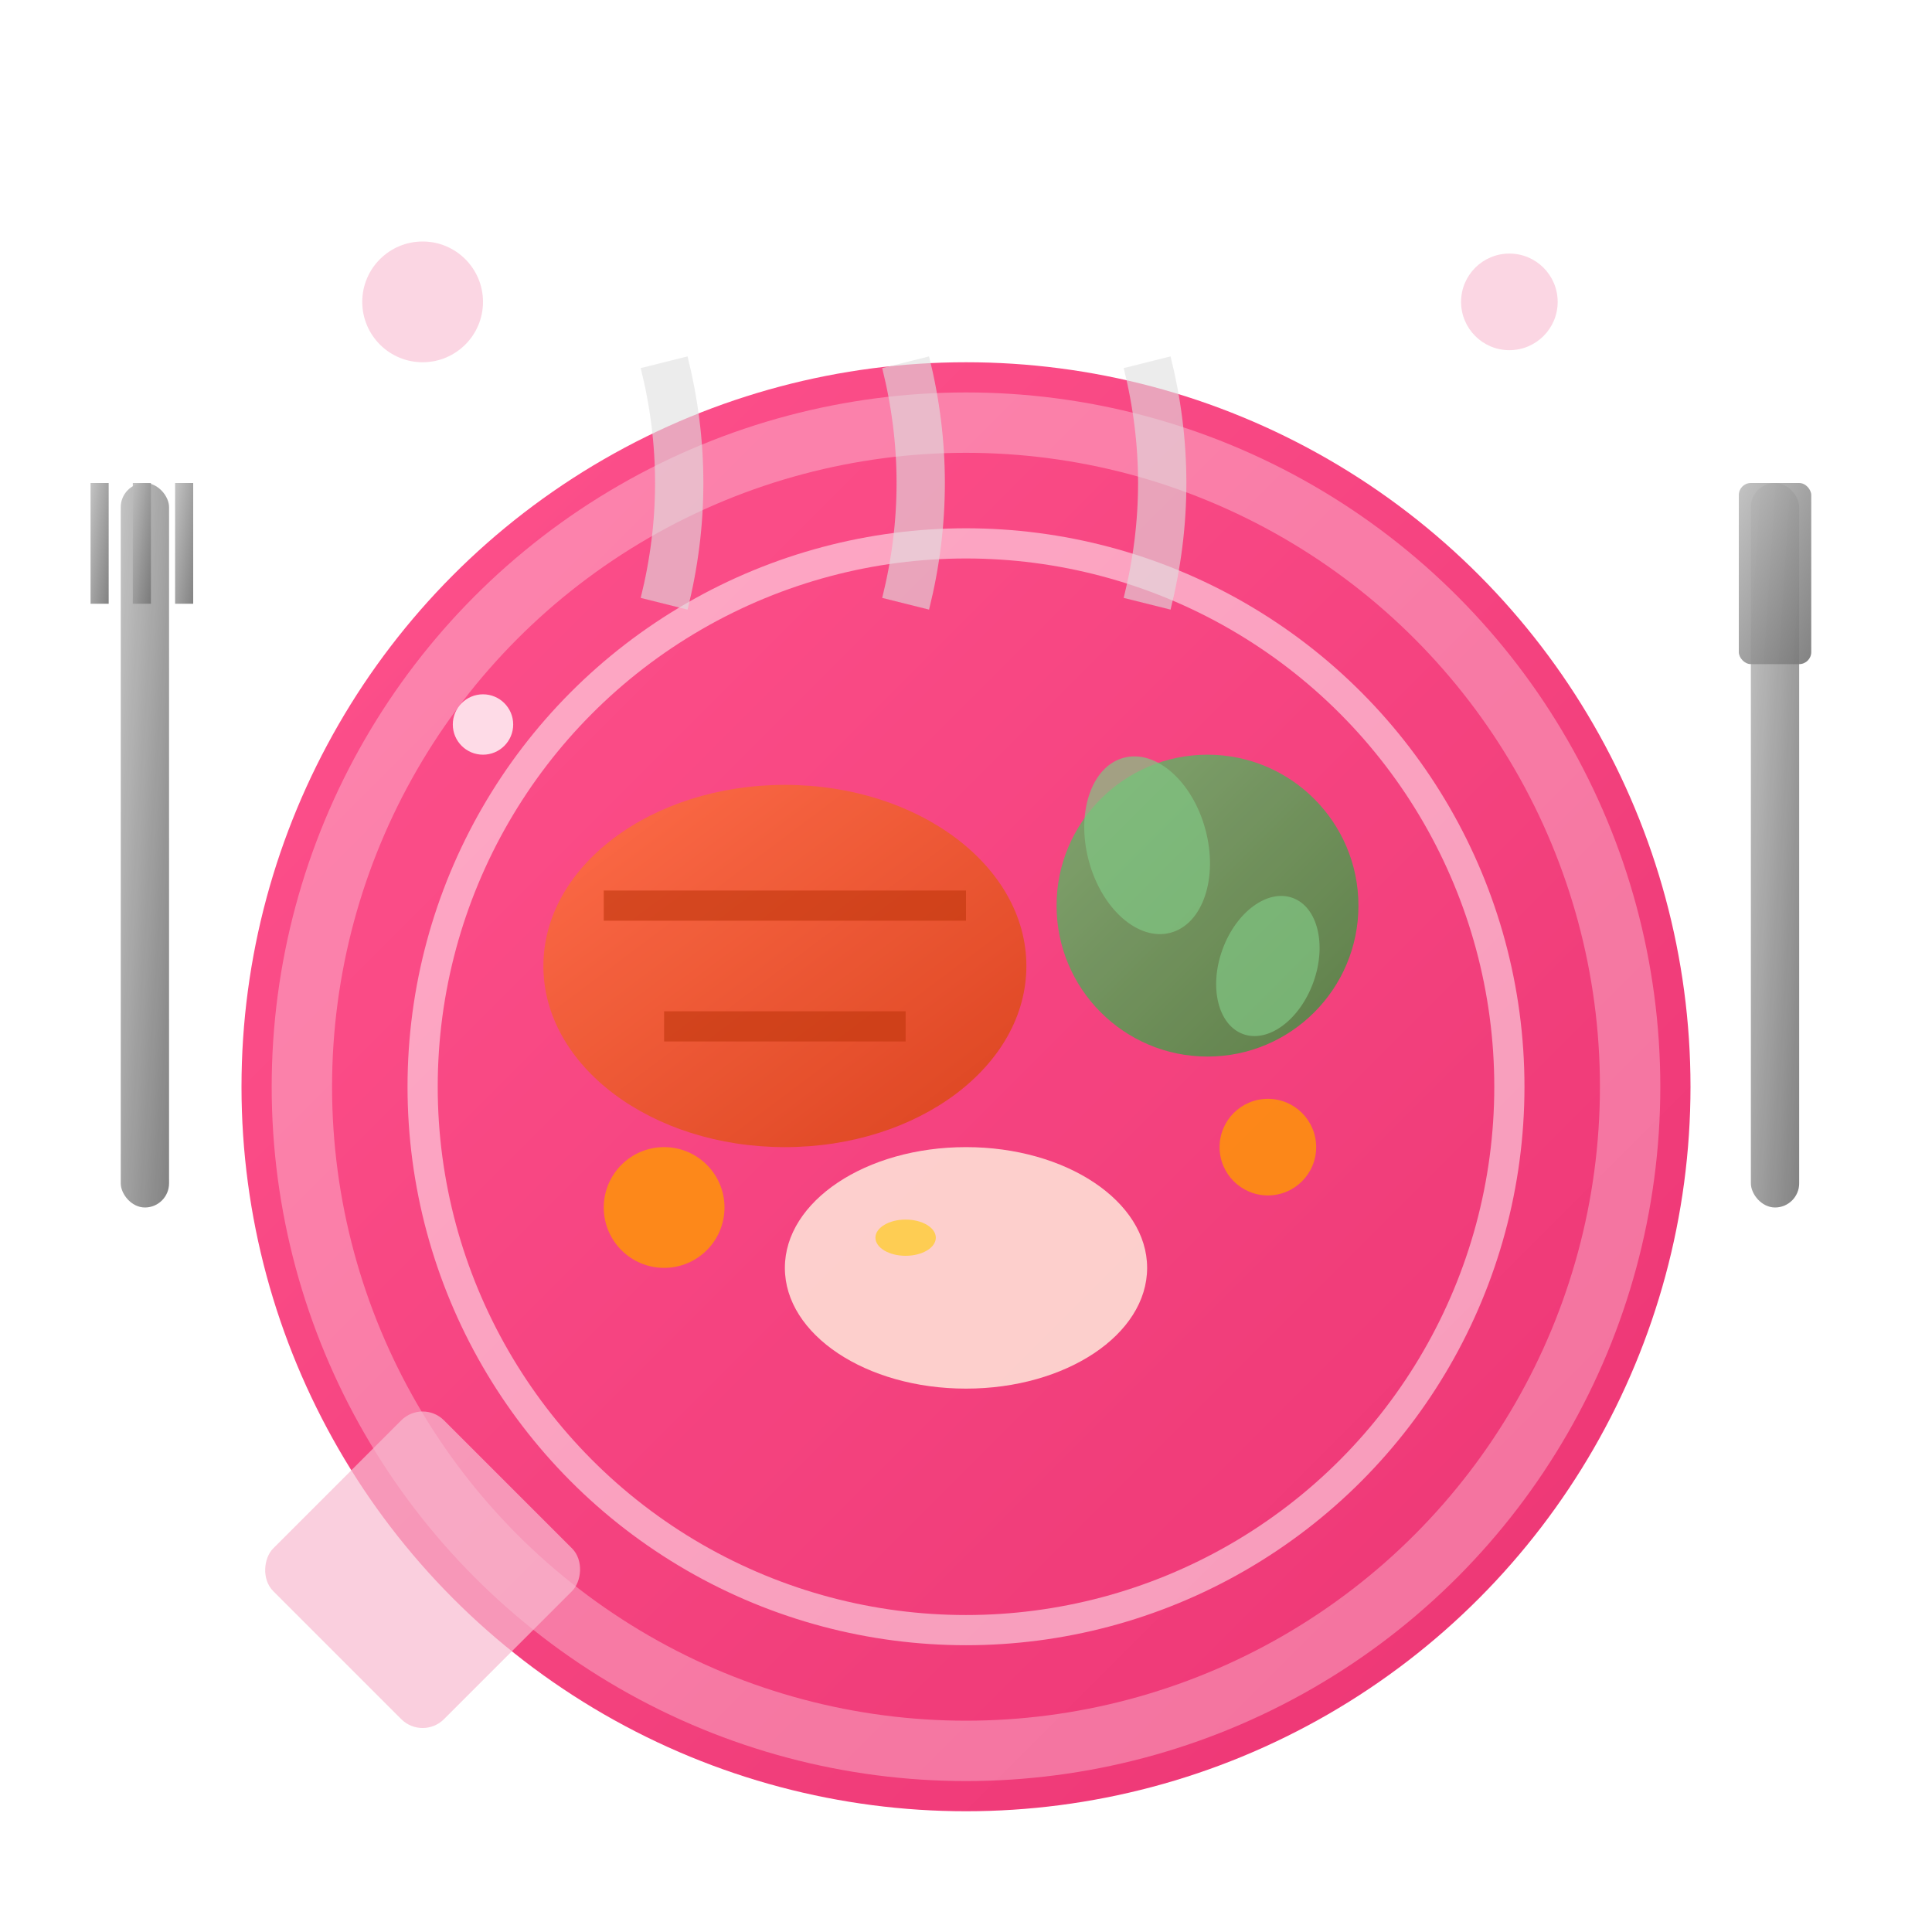 <svg width="32" height="32" viewBox="0 0 32 32" xmlns="http://www.w3.org/2000/svg">
  <defs>
    <linearGradient id="plateGrad" x1="0%" y1="0%" x2="100%" y2="100%">
      <stop offset="0%" style="stop-color:#FF4081;stop-opacity:1" />
      <stop offset="100%" style="stop-color:#E91E63;stop-opacity:1" />
    </linearGradient>
    <linearGradient id="foodGrad" x1="0%" y1="0%" x2="100%" y2="100%">
      <stop offset="0%" style="stop-color:#FF7043;stop-opacity:1" />
      <stop offset="100%" style="stop-color:#D84315;stop-opacity:1" />
    </linearGradient>
    <linearGradient id="saladGrad" x1="0%" y1="0%" x2="100%" y2="100%">
      <stop offset="0%" style="stop-color:#66BB6A;stop-opacity:1" />
      <stop offset="100%" style="stop-color:#388E3C;stop-opacity:1" />
    </linearGradient>
    <linearGradient id="silverGrad" x1="0%" y1="0%" x2="100%" y2="100%">
      <stop offset="0%" style="stop-color:#BDBDBD;stop-opacity:1" />
      <stop offset="100%" style="stop-color:#757575;stop-opacity:1" />
    </linearGradient>
    <filter id="glow">
      <feGaussianBlur stdDeviation="1" result="coloredBlur"/>
      <feMerge> 
        <feMergeNode in="coloredBlur"/>
        <feMergeNode in="SourceGraphic"/>
      </feMerge>
    </filter>
  </defs>
  
  <!-- 主盘子 -->
  <circle cx="16" cy="18" r="12" fill="url(#plateGrad)" opacity="0.9" filter="url(#glow)">
    <animate attributeName="r" values="12;12.3;12" dur="3s" repeatCount="indefinite"/>
  </circle>
  
  <!-- 盘子边缘 -->
  <circle cx="16" cy="18" r="11" fill="none" stroke="#FFFFFF" stroke-width="1" opacity="0.3"/>
  <circle cx="16" cy="18" r="9" fill="none" stroke="#FFFFFF" stroke-width="0.5" opacity="0.5"/>
  
  <!-- 主菜 - 肉排 -->
  <ellipse cx="13" cy="16" rx="4" ry="3" fill="url(#foodGrad)" opacity="0.9">
    <animate attributeName="ry" values="3;3.2;3" dur="2.5s" repeatCount="indefinite"/>
  </ellipse>
  
  <!-- 肉排纹理 -->
  <path d="M 10 15 L 16 15" stroke="#BF360C" stroke-width="0.5" opacity="0.6"/>
  <path d="M 11 17 L 15 17" stroke="#BF360C" stroke-width="0.5" opacity="0.6"/>
  
  <!-- 配菜 - 蔬菜 -->
  <circle cx="20" cy="15" r="2.5" fill="url(#saladGrad)" opacity="0.8">
    <animate attributeName="r" values="2.5;2.7;2.5" dur="2s" repeatCount="indefinite"/>
  </circle>
  
  <!-- 蔬菜叶子 -->
  <ellipse cx="19" cy="14" rx="1" ry="1.5" fill="#81C784" opacity="0.7" transform="rotate(-15 19 14)"/>
  <ellipse cx="21" cy="16" rx="0.8" ry="1.2" fill="#81C784" opacity="0.7" transform="rotate(20 21 16)"/>
  
  <!-- 土豆泥 -->
  <ellipse cx="16" cy="21" rx="3" ry="2" fill="#FFF3E0" opacity="0.8">
    <animate attributeName="ry" values="2;2.1;2" dur="3s" repeatCount="indefinite"/>
  </ellipse>
  <ellipse cx="15" cy="20.5" rx="0.5" ry="0.3" fill="#FFCC02" opacity="0.6"/> <!-- 黄油 -->
  
  <!-- 胡萝卜片 -->
  <circle cx="11" cy="20" r="1" fill="#FF9800" opacity="0.8">
    <animate attributeName="r" values="1;1.1;1" dur="2s" repeatCount="indefinite"/>
  </circle>
  <circle cx="21" cy="19" r="0.8" fill="#FF9800" opacity="0.8">
    <animate attributeName="r" values="0.8;0.9;0.8" dur="2s" repeatCount="indefinite" begin="0.5s"/>
  </circle>
  
  <!-- 叉子 -->
  <rect x="2" y="8" width="0.8" height="12" rx="0.4" fill="url(#silverGrad)" opacity="0.9">
    <animate attributeName="opacity" values="0.9;1;0.9" dur="2s" repeatCount="indefinite"/>
  </rect>
  <rect x="1.5" y="8" width="0.3" height="2" fill="url(#silverGrad)" opacity="0.9"/>
  <rect x="2.2" y="8" width="0.3" height="2" fill="url(#silverGrad)" opacity="0.9"/>
  <rect x="2.9" y="8" width="0.3" height="2" fill="url(#silverGrad)" opacity="0.9"/>
  
  <!-- 刀子 -->
  <rect x="29" y="8" width="0.8" height="12" rx="0.4" fill="url(#silverGrad)" opacity="0.9">
    <animate attributeName="opacity" values="0.9;1;0.9" dur="2s" repeatCount="indefinite" begin="0.3s"/>
  </rect>
  <rect x="28.8" y="8" width="1.2" height="3" rx="0.2" fill="url(#silverGrad)" opacity="0.9"/>
  
  <!-- 餐巾 -->
  <rect x="5" y="24" width="4" height="4" rx="0.5" fill="#F8BBD0" opacity="0.7" transform="rotate(45 7 26)">
    <animate attributeName="opacity" values="0.7;0.9;0.7" dur="3s" repeatCount="indefinite"/>
  </rect>
  
  <!-- 装饰花纹 -->
  <circle cx="7" cy="5" r="1" fill="#F8BBD0" opacity="0.6">
    <animate attributeName="r" values="1;1.2;1" dur="2s" repeatCount="indefinite"/>
  </circle>
  <circle cx="25" cy="5" r="0.8" fill="#F8BBD0" opacity="0.6">
    <animate attributeName="r" values="0.8;1;0.8" dur="2s" repeatCount="indefinite" begin="0.5s"/>
  </circle>
  
  <!-- 热气 -->
  <path d="M 11 10 Q 11.5 8 11 6" stroke="#E0E0E0" stroke-width="0.8" fill="none" opacity="0.6">
    <animate attributeName="opacity" values="0.6;0.3;0.6" dur="2s" repeatCount="indefinite"/>
  </path>
  <path d="M 15 10 Q 15.5 8 15 6" stroke="#E0E0E0" stroke-width="0.8" fill="none" opacity="0.6">
    <animate attributeName="opacity" values="0.6;0.3;0.6" dur="2s" repeatCount="indefinite" begin="0.7s"/>
  </path>
  <path d="M 19 10 Q 19.5 8 19 6" stroke="#E0E0E0" stroke-width="0.8" fill="none" opacity="0.6">
    <animate attributeName="opacity" values="0.6;0.3;0.6" dur="2s" repeatCount="indefinite" begin="1.3s"/>
  </path>
  
  <!-- 闪光效果 -->
  <circle cx="8" cy="12" r="0.5" fill="#FFF" opacity="0.8">
    <animate attributeName="opacity" values="0.8;0.3;0.8" dur="1.5s" repeatCount="indefinite"/>
    <animate attributeName="r" values="0.5;0.8;0.5" dur="1.5s" repeatCount="indefinite"/>
  </circle>
</svg> 